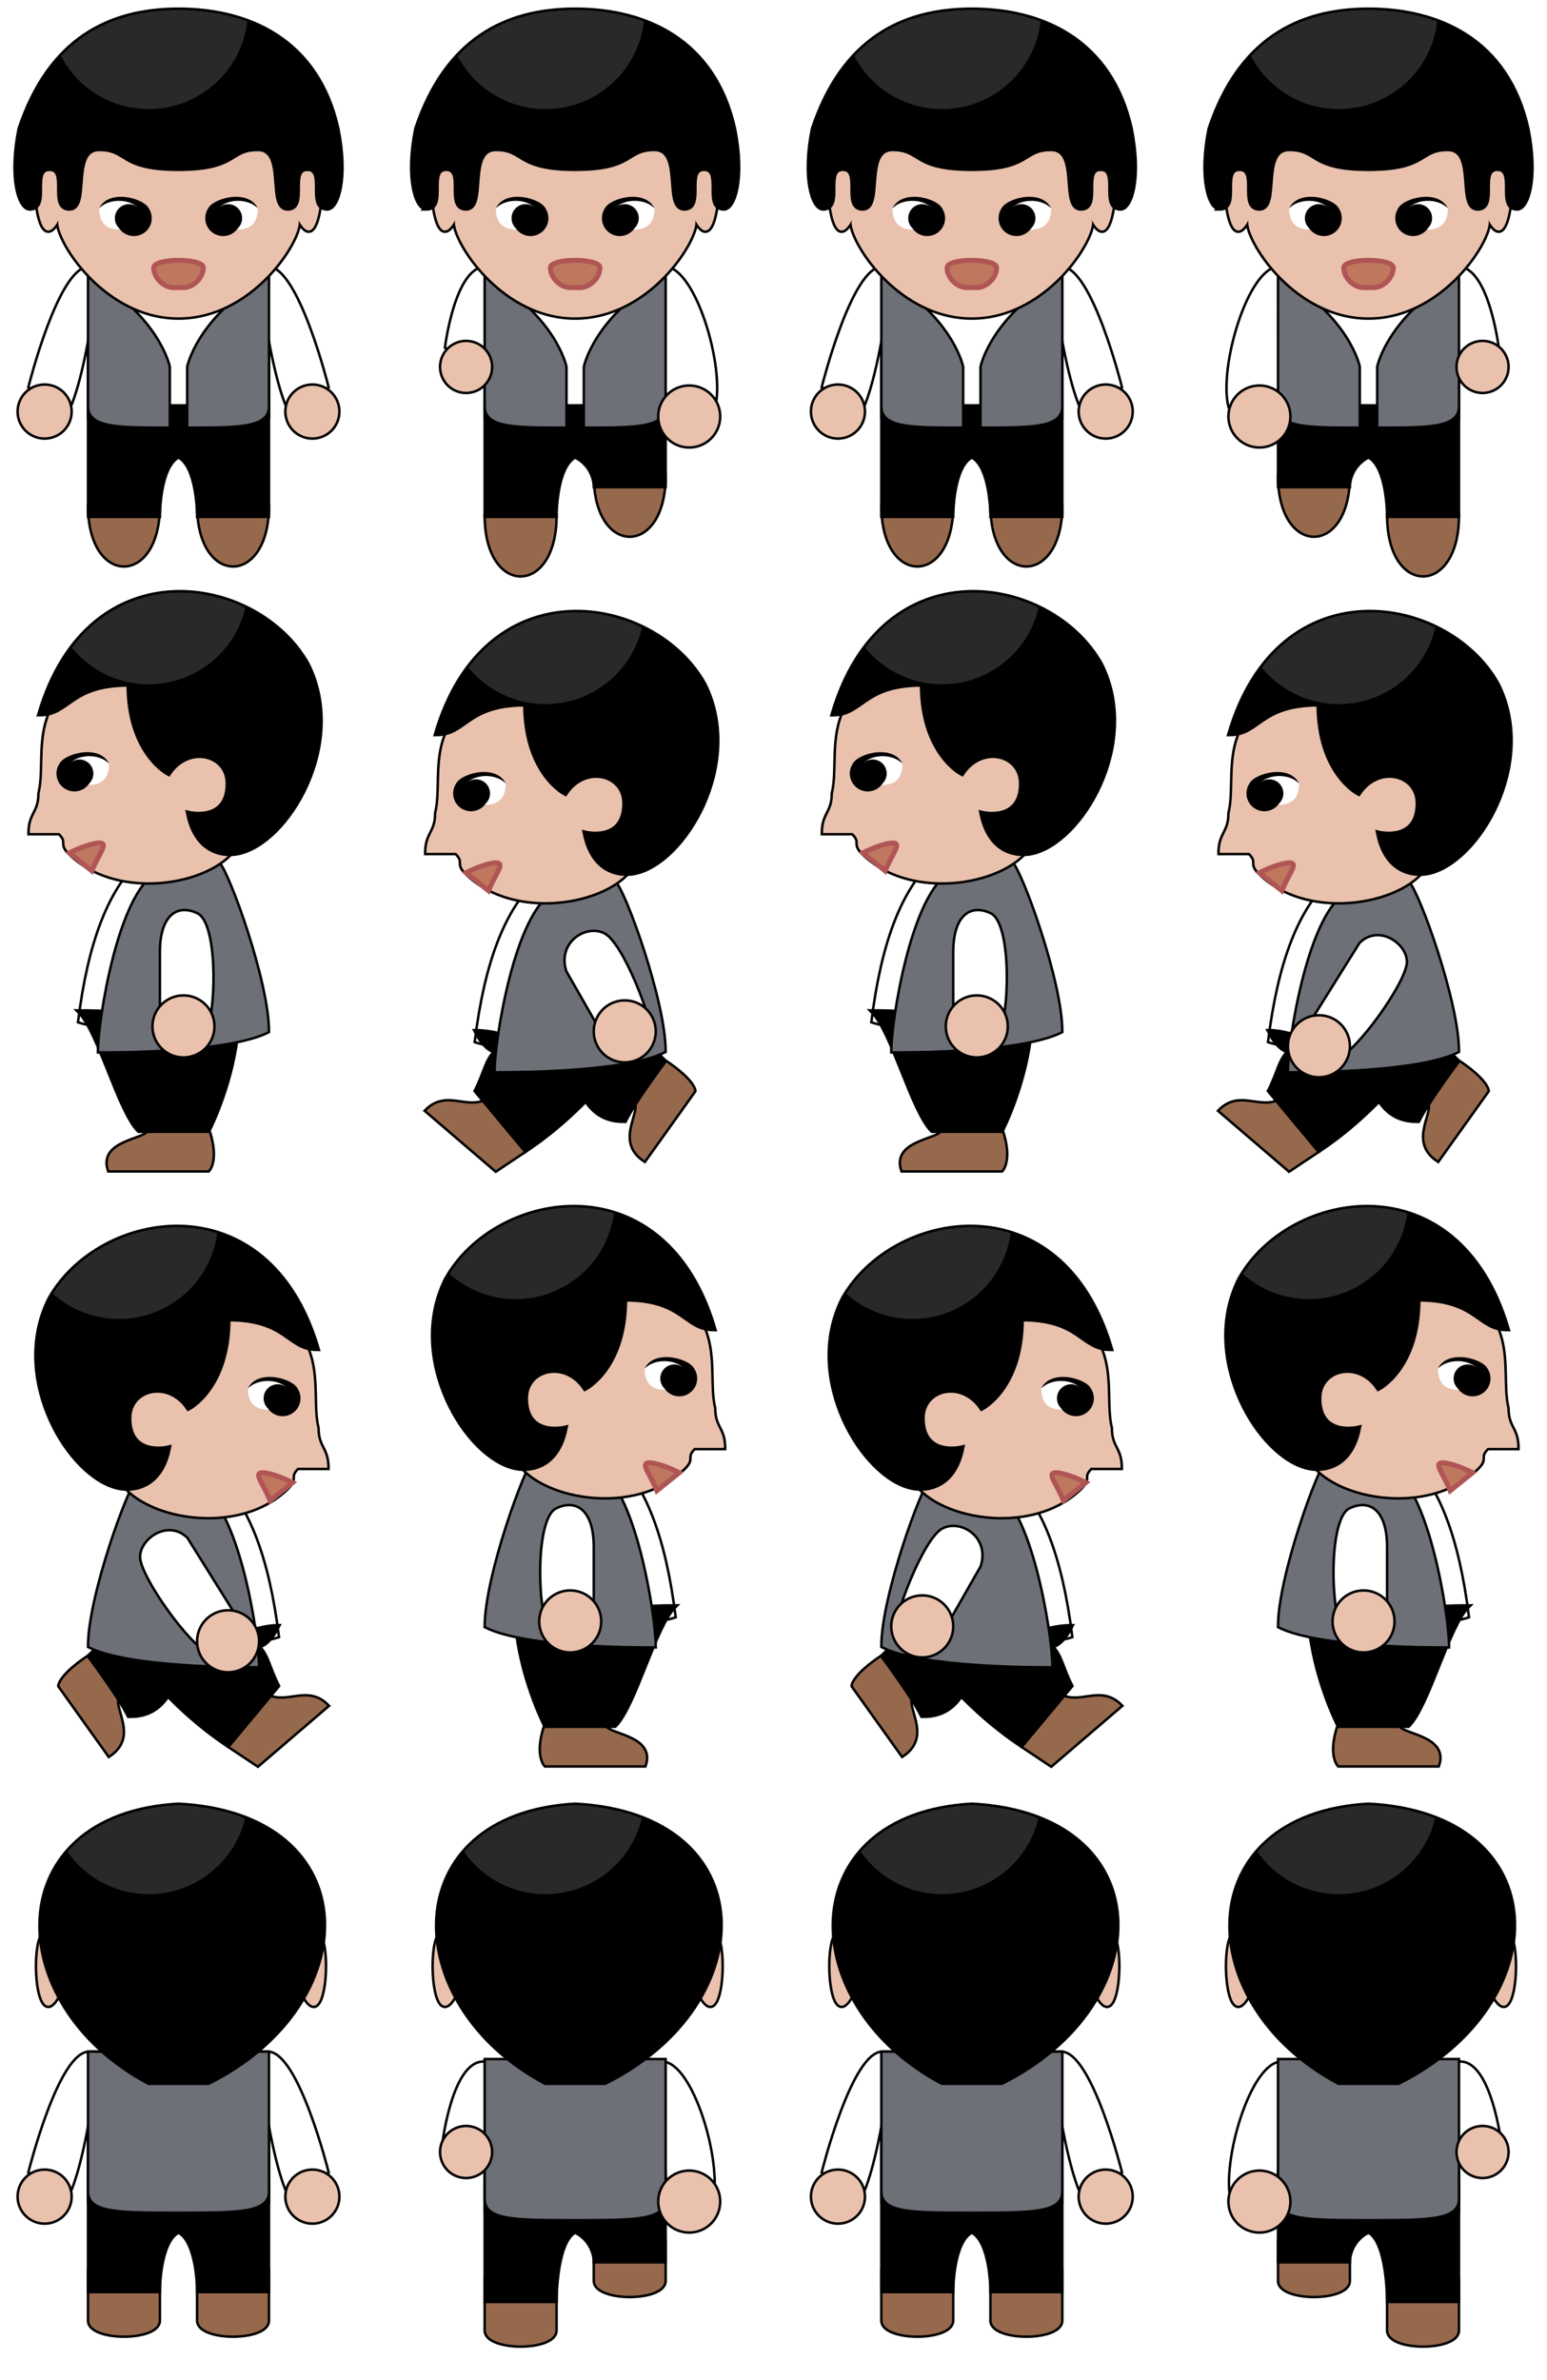 <svg xmlns="http://www.w3.org/2000/svg" width="156" height="240" viewBox="0 0 156 240">
   <defs>
      <path fill="#ffffff" stroke="#000000" stroke-width="0.5" id="shirt" d="
            M7 41l-4-2s3-12 6-12h18c3 0 6 12 6 12l-4 2s-1-2-2-8v9H9v-9c-1 6-2 8-2 8zm42-4l-4-2s1-8 4-8h18c3 0 6 10 5 14l-5 1v-9 9H49v-9 4zm38 4l-4-2s3-12 6-12h18c3 0 6 12 6 12l-4 2s-1-2-2-8v9H89v-9c-1 6-2 8-2 8zm60-4l4-2s-1-8-4-8h-18c-3 0-6 10-5 14l5 1v-9 9h18v-9 4z
            M26 102c-4 2-15 2-18 1 1-8 3-13 6-16 2-1 5-1 6 0 2 1 6 10 6 15zm40 2c-4 2-15 2-18 1 1-8 3-13 6-16 2-1 5-1 6 0 2 1 6 10 6 15zm40-2c-4 2-15 2-18 1 1-8 3-13 6-16 2-1 5-1 6 0 2 1 6 10 6 15zm40 2c-4 2-15 2-18 1 1-8 3-13 6-16 2-1 5-1 6 0 2 1 6 10 6 15z
            M10 164c4 2 15 2 18 1-1-8-3-13-6-16-2-1-5-1-6 0-2 1-6 10-6 15zm40-2c4 2 15 2 18 1-1-8-3-13-6-16-2-1-5-1-6 0-2 1-6 10-6 15zm40 2c4 2 15 2 18 1-1-8-3-13-6-16-2-1-5-1-6 0-2 1-6 10-6 15zm40-2c4 2 15 2 18 1-1-8-3-13-6-16-2-1-5-1-6 0-2 1-6 10-6 15z
            M7 221l-4-2s3-12 6-12h18c3 0 6 12 6 12l-4 2s-1-2-2-8v9H9v-9c-1 6-2 8-2 8zm41.5-3l-3.75-2s1-8 4-8h18c3 0 6 10 5 14l-4.3 1-.452-9v9.02H49v-9h0zm38.5 3l-4-2s3-12 6-12h18c3 0 6 12 6 12l-4 2s-1-2-2-8v9H89v-9c-1 6-2 8-2 8zm60.5-3l3.75-2s-1-8-4-8h-18c-3 0-6 10-5 14l4.3 1 .452-9v9.02H147v-9h0z
            "/>
      <clipPath id="shirt_clip"><use href="#shirt"/></clipPath>

      <path fill="#333333" stroke="#000000" stroke-width="0.5" id="pants" d="
            M9 41h18v11h-7s0-5-2-6c-2 1-2 6-2 6H9V43z
            M49 41h18v8h-7s0-2-2-3c-2 1-2 6-2 6H49V41z
            M89 41h18v11h-7s0-5-2-6c-2 1-2 6-2 6H89V43z
            M147 41h-18v8h7s0-2 2-3c2 1 2 6 2 6H147V41z

            M14 114c-2-2-4-10-6-12 5 0 12 1 16 0 0 5-2 10-3 12z
            M53 116l-5-6c1-2 1-3 2-4 0 0-1 0-2-2 6 0 12 7 16 0l3 3s-3 4-4 6c-1 0-4 0-5-5 0 1 1 3 1 3-1 1-3 3-6 5z
            M94 114c-2-2-4-10-6-12 5 0 12 1 16 0 0 5-2 10-3 12z
            M133 116l-5-6c1-2 1-3 2-4 0 0-1 0-2-2 5 0 12 7 16 0l3 3s-3 4-4 6c-1 0-4 0-5-5 0 1 1 3 1 3-1 1-3 3-6 5z

            M23 176l5-6c-1-2-1-3-2-4 0 0 1 0 2-2-5 0-12 7-16 0l-3 3s3 4 4 6c1 0 4 0 5-5 0 1-1 3-1 3 1 1 3 3 6 5z
            M62 174c2-2 4-10 6-12-5 0-12 1-16 0 0 5 2 10 3 12z
            M103 176l5-6c-1-2-1-3-2-4 0 0 1 0 2-2-6 0-12 7-16 0l-3 3s3 4 4 6c1 0 4 0 5-5 0 1-1 3-1 3 1 1 3 3 6 5z
            M142 174c2-2 4-10 6-12-5 0-12 1-16 0 0 5 2 10 3 12z

            M9 220h18v11h-7s0-5-2-6c-2 1-2 6-2 6H9V220z
            M49 220h18v8h-7s0-2-2-3c-2 1-2 7-2 7H49V220z
            M89 220h18v11h-7s0-5-2-6c-2 1-2 6-2 6H89V220z
            M147 220h-18v8h7s0-2 2-3c2 1 2 7 2 7H147V220z
            "/>
      <clipPath id="pants_clip"><use href="#pants"/></clipPath>

      <path fill="#97694c" stroke="#000000" stroke-width="0.5" id="shoes" d="
            M9 51h7c0 8-7 8-7 0zm18 0h-7c0 8 7 8 7 0z
            M49 52h7c0 8-7 8-7 0zm18-4h-7c0 8 7 8 7 0z
            M89 51h7c0 8-7 8-7 0zm18 0h-7c0 8 7 8 7 0z
            M147 52h-7c0 8 7 8 7 0zm-18-4h7c0 8-7 8-7 0z

            M11 118zc-1-3 4-3 4-4h6c1 3 0 4 0 4z
            M50 118zc0 0-7-6-7-6 2-2 4 0 6-1 1 0 5 4 4 5zm17-11c3 2 3 3 3 3l-5 7c-3-2 0-5-1-6z
            M91 118zc-1-3 4-3 4-4h6c1 3 0 4 0 4z
            M130 118zc0 0-7-6-7-6 2-2 4 0 6-1 1 0 5 4 4 5zm17-11c3 2 3 3 3 3l-5 7c-3-2 0-5-1-6z

            M26 178zc0 0 7-6 7-6-2-2-4 0-6-1-1 0-5 4-4 5zm-17-11c-3 2-3 3-3 3l5 7c3-2 0-5 1-6z
            M65 178zc1-3-4-3-4-4h-6c-1 3 0 4 0 4z
            M106 178zc0 0 7-6 7-6-2-2-4 0-6-1-1 0-5 4-4 5zm-17-11c-3 2-3 3-3 3l5 7c3-2 0-5 1-6z
            M145 178zc1-3-4-3-4-4h-6c-1 3 0 4 0 4z

            M9 229zh7v5c0 2-7 2-7 0zM20 229zh7v5c0 2-7 2-7 0z
            M49 230zh7v5c0 2-7 2-7 0zM60 226zh7v4c0 2-7 2-7 0z
            M89 229zh7v5c0 2-7 2-7 0zM100 229zh7v5c0 2-7 2-7 0z
            M147 230zh-7v5c0 2 7 2 7 0zM136 226zh-7v4c0 2 7 2 7 0z
            "/>
      <clipPath id="shoes_clip"><use href="#shoes"/></clipPath>

      <path fill="#6e7077" stroke="#000000" stroke-width="0.5" id="jacket" d="
            M17 43c-5 0-8 0-8-2V28c7 4 8 9 8 9v6zm2 0c5 0 8 0 8-2V28c-7 4-8 9-8 9v6z
            M57 43c-5 0-8 0-8-2V28c7 4 8 9 8 9v6zm2 0c5 0 8 0 8-2V28c-7 4-8 9-8 9v6z
            M97 43c-5 0-8 0-8-2V28c7 4 8 9 8 9v6zm2 0c5 0 8 0 8-2V28c-7 4-8 9-8 9v6z
            M137 43c-5 0-8 0-8-2V28c7 4 8 9 8 9v6zm2 0c5 0 8 0 8-2V28c-7 4-8 9-8 9v6z

            M16 88c-4 2-6 15-6 18 2 0 13 0 17-2 0-5-4-16-5-17-3 0-4 0-6 1zM16 96C16 92 18 91 20 92 22 93 22 101 21 104 19 103 16 104 16 104Z
            M57 98c-1-3 2-5 4-4s5 9 5 11c-2-1-5 0-5 0zM56 90c-4 2-6 15-6 18 2 0 13 0 17-2 0-5-4-16-5-17-3 0-4 0-6 1z
            M96 88c-4 2-6 15-6 18 2 0 13 0 17-2 0-5-4-16-5-17-3 0-4 0-6 1zM96 96C96 92 98 91 100 92 102 93 102 101 101 104 99 103 96 104 96 104Z
            M136 90c-4 2-6 15-6 18 2 0 13 0 17-2 0-5-4-16-5-17-3 0-4 0-6 1zM137 95c2-2 5 0 5 2s-5 9-7 9.83C135 105 132 103 132 103z

            M140 148c4 2 6 15 6 18-2 0-13 0-17-2 0-5 4-16 5-17 3 0 4 0 6 1zM140 156C140 152 138 151 136 152 134 153 134 161 135 164 137 163 140 164 140 164Z
            M99 158c1-3-2-5-4-4s-5 9-5 11c2-1 5 0 5 0zM100 150c4 2 6 15 6 18-2 0-13 0-17-2 0-5 4-16 5-17 3 0 4 0 6 1z
            M60 148c4 2 6 15 6 18-2 0-13 0-17-2 0-5 4-16 5-17 3 0 4 0 6 1zM60 156C60 152 58 151 56 152 54 153 54 161 55 164 57 163 60 164 60 164Z
            M20 150c4 2 6 15 6 18-2 0-13 0-17-2 0-5 4-16 5-17 3 0 4 0 6 1zM19 155c-2-2-5 0-5 2s5 9 7 9.83C21 165 24 163 24 163z

            M18 223c-6 0-9 0-9-2L9 207l18 0v14c0 2-3 2-9 2z
            M58 223.75c-6 0-9 0-9-2L49 207.75l18 0v14c0 2-3 2-9 2z
            M98 223c-6 0-9 0-9-2L89 207l18 0v14c0 2-3 2-9 2z
            M138 223.75c-6 0-9 0-9-2L129 207.75l18 0v14c0 2-3 2-9 2z
            "/>
      <clipPath id="jacket_clip"><use href="#jacket"/></clipPath>

      <path fill="#e9c1ad" stroke="#000000" stroke-width="0.5" id="skin" d="
            M18 32c-8 0-13-9-12-10-3 6-3-12-1-5-1-5 6-11 13-11s14 6 13 11c2-7 2 11-1 5 1 1-4 10-12 10z
            M58 32c-8 0-13-9-12-10-3 6-3-12-1-5-1-5 6-11 13-11s14 6 13 11c2-7 2 11-1 5 1 1-4 10-12 10z
            M98 32c-8 0-13-9-12-10-3 6-3-12-1-5-1-5 6-11 13-11s14 6 13 11c2-7 2 11-1 5 1 1-4 10-12 10z
            M138 32c-8 0-13-9-12-10-3 6-3-12-1-5-1-5 6-11 13-11s14 6 13 11c2-7 2 11-1 5 1 1-4 10-12 10z
            M1.9 41.5a2.6 2.6 0 105.2 0 2.6 2.6 0 10-5.2 0
            M28.9 41.5a2.6 2.6 0 105.2 0 2.6 2.6 0 10-5.2 0
            M44.5 37a2.5 2.5 0 105 0 2.5 2.5 0 10-5 0
            M66.5 42a3 3 0 106 0 3 3 0 10-6 0
            M81.9 41.5a2.6 2.6 0 105.2 0 2.6 2.6 0 10-5.2 0
            M108.9 41.5a2.6 2.6 0 105.2 0 2.6 2.6 0 10-5.2 0
            M124 42a3 3 0 106 0 3 3 0 10-6 0
            M147 37a2.5 2.5 0 105 0 2.5 2.5 0 10-5 0

            M24 85c-2 4-12 6-17 1-1-1 0-1-1-2H3c0-2 1-2 1-4 1-4-2-11 9-13 5-1 18 4 11 18z
            M64 87c-2 4-12 6-17 1-1-1 0-1-1-2H43c0-2 1-2 1-4 1-4-2-11 9-13 5-1 18 4 11 18z
            M104 85c-2 4-12 6-17 1-1-1 0-1-1-2H83c0-2 1-2 1-4 1-4-2-11 9-13 5-1 18 4 11 18z
            M144 87c-2 4-12 6-17 1-1-1 0-1-1-2H123c0-2 1-2 1-4 1-4-2-11 9-13 5-1 18 4 11 18z
            M15.5 103.5a3 3 0 106 0 3 3 0 10-6 0
            M60 104a3 3 0 106 0 3 3 0 10-6 0
            M95.5 103.5a3 3 0 106 0 3 3 0 10-6 0
            M130 105.5a3 3 0 106 0 3 3 0 10-6 0

            M12 149c2 4 12 6 17 1 1-1 0-1 1-2H33c0-2-1-2-1-4-1-4 2-11-9-13-5-1-18 4-11 18z
            M52 147c2 4 12 6 17 1 1-1 0-1 1-2H73c0-2-1-2-1-4-1-4 2-11-9-13-5-1-18 4-11 18z
            M92 149c2 4 12 6 17 1 1-1 0-1 1-2H113c0-2-1-2-1-4-1-4 2-11-9-13-5-1-18 4-11 18z
            M132 147c2 4 12 6 17 1 1-1 0-1 1-2H153c0-2-1-2-1-4-1-4 2-11-9-13-5-1-18 4-11 18z

            M26 165.5a3 3 90 11-6 0 3 3 90 116 0
            M60.5 163.5a3 3 90 11-6 0 3 3 90 116 0
            M96 164a3 3 90 11-6 0 3 3 90 116 0
            M140.5 163.5a3 3 90 11-6 0 3 3 90 116 0

            M30.5 197C33.5 189 33.5 207 30.5 201zM6 201c-3 6-3-12 0-4z
            M70.5 197C73.5 189 73.5 207 70.5 201zM46 201c-3 6-3-12 0-4z
            M110.5 197C113.5 189 113.5 207 110.5 201zM86 201c-3 6-3-12 0-4z
            M150.5 197C153.5 189 153.5 207 150.5 201zM126 201c-3 6-3-12 0-4z

            M1.9 221.5a2.6 2.6 0 105.2 0 2.6 2.6 0 10-5.2 0
            M28.9 221.5a2.6 2.6 0 105.2 0 2.6 2.6 0 10-5.2 0
            M44.5 217a2.5 2.5 0 105 0 2.5 2.5 0 10-5 0
            M66.5 222a3 3 0 106 0 3 3 0 10-6 0
            M81.9 221.5a2.6 2.6 0 105.2 0 2.6 2.6 0 10-5.2 0
            M108.9 221.5a2.6 2.6 0 105.2 0 2.6 2.6 0 10-5.2 0
            M124 222a3 3 0 106 0 3 3 0 10-6 0
            M147 217a2.5 2.5 0 105 0 2.5 2.5 0 10-5 0
            "/>
      <clipPath id="skin_clip"><use href="#skin"/></clipPath>

      <path fill="#000000" stroke="#000000" stroke-width="0.5" id="hair" d="
            M3 21c-1 0-2-3-1-8C5 4 11 1 18 1s14 3 16 12c1 5 0 8-1 8-2 0 0-4-2-4s0 4-2 4 0-6-3-6-2 2-8 2-5-2-8-2-1 6-3 6 0-4-2-4 0 4-2 4z
            M43 21c-1 0-2-3-1-8C45 4 51 1 58 1s14 3 16 12c1 5 0 8-1 8-2 0 0-4-2-4s0 4-2 4 0-6-3-6-2 2-8 2-5-2-8-2-1 6-3 6 0-4-2-4 0 4-2 4z
            M83 21c-1 0-2-3-1-8C85 4 91 1 98 1s14 3 16 12c1 5 0 8-1 8-2 0 0-4-2-4s0 4-2 4 0-6-3-6-2 2-8 2-5-2-8-2-1 6-3 6 0-4-2-4 0 4-2 4z
            M123 21c-1 0-2-3-1-8C125 4 131 1 138 1s14 3 16 12c1 5 0 8-1 8-2 0 0-4-2-4s0 4-2 4 0-6-3-6-2 2-8 2-5-2-8-2-1 6-3 6 0-4-2-4 0 4-2 4z

            M4 72C9 55 26 58 31 67c4 8-2 18-7 19 0 0-4 1-5-4 0 0 4 1 4-3 0-3-4-4-6-1 0 0-4-2-4-9-6 0-6 3-9 3z
            M44 74C49 57 66 60 71 69c4 8-2 18-7 19 0 0-4 1-5-4 0 0 4 1 4-3 0-3-4-4-6-1 0 0-4-2-4-9-6 0-6 3-9 3z
            M84 72C89 55 106 58 111 67c4 8-2 18-7 19 0 0-4 1-5-4 0 0 4 1 4-3 0-3-4-4-6-1 0 0-4-2-4-9-6 0-6 3-9 3z
            M124 74C129 57 146 60 151 69c4 8-2 18-7 19 0 0-4 1-5-4 0 0 4 1 4-3 0-3-4-4-6-1 0 0-4-2-4-9-6 0-6 3-9 3z

            M152 134C147 117 130 120 125 129c-4 8 2 18 7 19 0 0 4 1 5-4 0 0-4 1-4-3 0-3 4-4 6-1 0 0 4-2 4-9 6 0 6 3 9 3z
            M112 136C107 119 90 122 85 131c-4 8 2 18 7 19 0 0 4 1 5-4 0 0-4 1-4-3 0-3 4-4 6-1 0 0 4-2 4-9 6 0 6 3 9 3z
            M72 134C67 117 50 120 45 129c-4 8 2 18 7 19 0 0 4 1 5-4 0 0-4 1-4-3 0-3 4-4 6-1 0 0 4-2 4-9 6 0 6 3 9 3z
            M32 136C27 119 10 122 5 131c-4 8 2 18 7 19 0 0 4 1 5-4 0 0-4 1-4-3 0-3 4-4 6-1 0 0 4-2 4-9 6 0 6 3 9 3z

            M15 210C0 202 0 183 18 182c19 1 19 20 3 28z
            M55 210C40 202 40 183 58 182c19 1 19 20 3 28z
            M95 210C80 202 80 183 98 182c19 1 19 20 3 28z
            M135 210C120 202 120 183 138 182c19 1 19 20 3 28z
            "/>
      <clipPath id="hair_clip"><use href="#hair"/></clipPath>

      <symbol id="head" width="156" height="240">
         <symbol id="_eye_1" width="30" height="25">
            <path fill="#ffffff" stroke="none" d="M14 23c-1 0-4 1-4-2 1-1 3-1 4 0s1 2 0 2z"/>
            <path fill="#000000" stroke="none" d="M15 21a1 1 0 01-3 2 1 1 0 012-2c-1-1-3-1-4 0 1-2 4.5-1 5 0z"/>
         </symbol>
         <symbol id="_eye_2" width="30" height="25">
            <path fill="#ffffff" stroke="none" d="M22 23c1 0 4 1 4-2-1-1-3-1-4 0s-1 2 0 2z"/>
            <path fill="#000000" stroke="none" d="M21 21a1 1 90 003 2 1 1 90 00-2-2c1-1 3-1 4 0-1-2-4.5-1-5 0z"/>
         </symbol>

         <use href="#_eye_1"/>
         <use href="#_eye_2"/>
         <use href="#_eye_1" x="40"/>
         <use href="#_eye_2" x="40"/>
         <use href="#_eye_1" x="80"/>
         <use href="#_eye_2" x="80"/>
         <use href="#_eye_1" x="120"/>
         <use href="#_eye_2" x="120"/>
         <path id="_mouth_1" fill="#bf775e" stroke="#b05555" stroke-width="0.5" d="M17.5 29c-1 0-2-1-2-2s5-1 5 0-1 2-2 2z"/>
         <use href="#_mouth_1" x="40"/>
         <use href="#_mouth_1" x="80"/>
         <use href="#_mouth_1" x="120"/>

         <use href="#_eye_2" x="-15" y="56"/>
         <use href="#_eye_2" x="25" y="58"/>
         <use href="#_eye_2" x="65" y="56"/>
         <use href="#_eye_2" x="105" y="58"/>
         <path id="_mouth_2" fill="#bf775e" stroke="#b05555" stroke-width="0.5" d="M7 86c2-1 3-1 3-1 1 0 0 1-.74 2.82z"/>
         <use href="#_mouth_2" x="40" y="2"/>
         <use href="#_mouth_2" x="80"/>
         <use href="#_mouth_2" x="120" y="2"/>

         <use href="#_eye_1" x="15" y="119"/>
         <use href="#_eye_1" x="55" y="117"/>
         <use href="#_eye_1" x="95" y="119"/>
         <use href="#_eye_1" x="135" y="117"/>
         <path id="_mouth_3" fill="#bf775e" stroke="#b05555" stroke-width="0.5" d="M29.5 149.5c-2-1-3-1-3-1-1 0 0 1 .74 2.82z"/>
         <use href="#_mouth_3" x="39" y="-1"/>
         <use href="#_mouth_3" x="80"/>
         <use href="#_mouth_3" x="119" y="-1"/>
      </symbol>

      <symbol id="light" width="156" height="240">
         <filter id="hair_light_" filterUnits="objectBoundingBox">
            <feGaussianBlur stdDeviation="4"></feGaussianBlur>
         </filter>
         <path opacity="0.4" fill="#ffffff" filter="url(#hair_light_)" d="
            M5 1a8 8 0 1020 0 8 8 0 10-20 0
            M45 1a8 8 0 1020 0 8 8 0 10-20 0
            M85 1a8 8 0 1020 0 8 8 0 10-20 0
            M125 1a8 8 0 1020 0 8 8 0 10-20 0

            M5 59a8 8 0 1020 0 8 8 0 10-20 0
            M45 61a8 8 0 1020 0 8 8 0 10-20 0
            M85 59a8 8 0 1020 0 8 8 0 10-20 0
            M125 61a8 8 0 1020 0 8 8 0 10-20 0

            M142 121a8 8 90 11-20 0 8 8 90 1120 0
            M102 123a8 8 90 11-20 0 8 8 90 1120 0
            M62 121a8 8 90 11-20 0 8 8 90 1120 0
            M22 123a8 8 90 11-20 0 8 8 90 1120 0

            M5 181a8 8 0 1020 0 8 8 0 10-20 0
            M45 181a8 8 0 1020 0 8 8 0 10-20 0
            M85 181a8 8 0 1020 0 8 8 0 10-20 0
            M125 181a8 8 0 1020 0 8 8 0 10-20 0
            "/>
      </symbol>
   </defs>

   <use href="#shirt"/>
   <rect width="156" height="240" fill="#ffffff" clip-path="url(#shirt_clip)"/>
   <use href="#shoes"/>
   <rect width="156" height="240" fill="#97694c" clip-path="url(#shoes_clip)"/>
   <use href="#pants"/>
   <rect width="156" height="240" fill="#000000" clip-path="url(#pants_clip)"/>
   <use href="#jacket"/>
   <rect width="156" height="240" fill="#6e7077" clip-path="url(#jacket_clip)"/>
   <use href="#skin"/>
   <rect width="156" height="240" fill="#e9c1ad" clip-path="url(#skin_clip)"/>
   <use href="#hair"/>
   <rect width="156" height="240" fill="#000000" clip-path="url(#hair_clip)"/>
   <use href="#light" clip-path="url(#hair_clip)"/>

   <use href="#head"/>
</svg>
